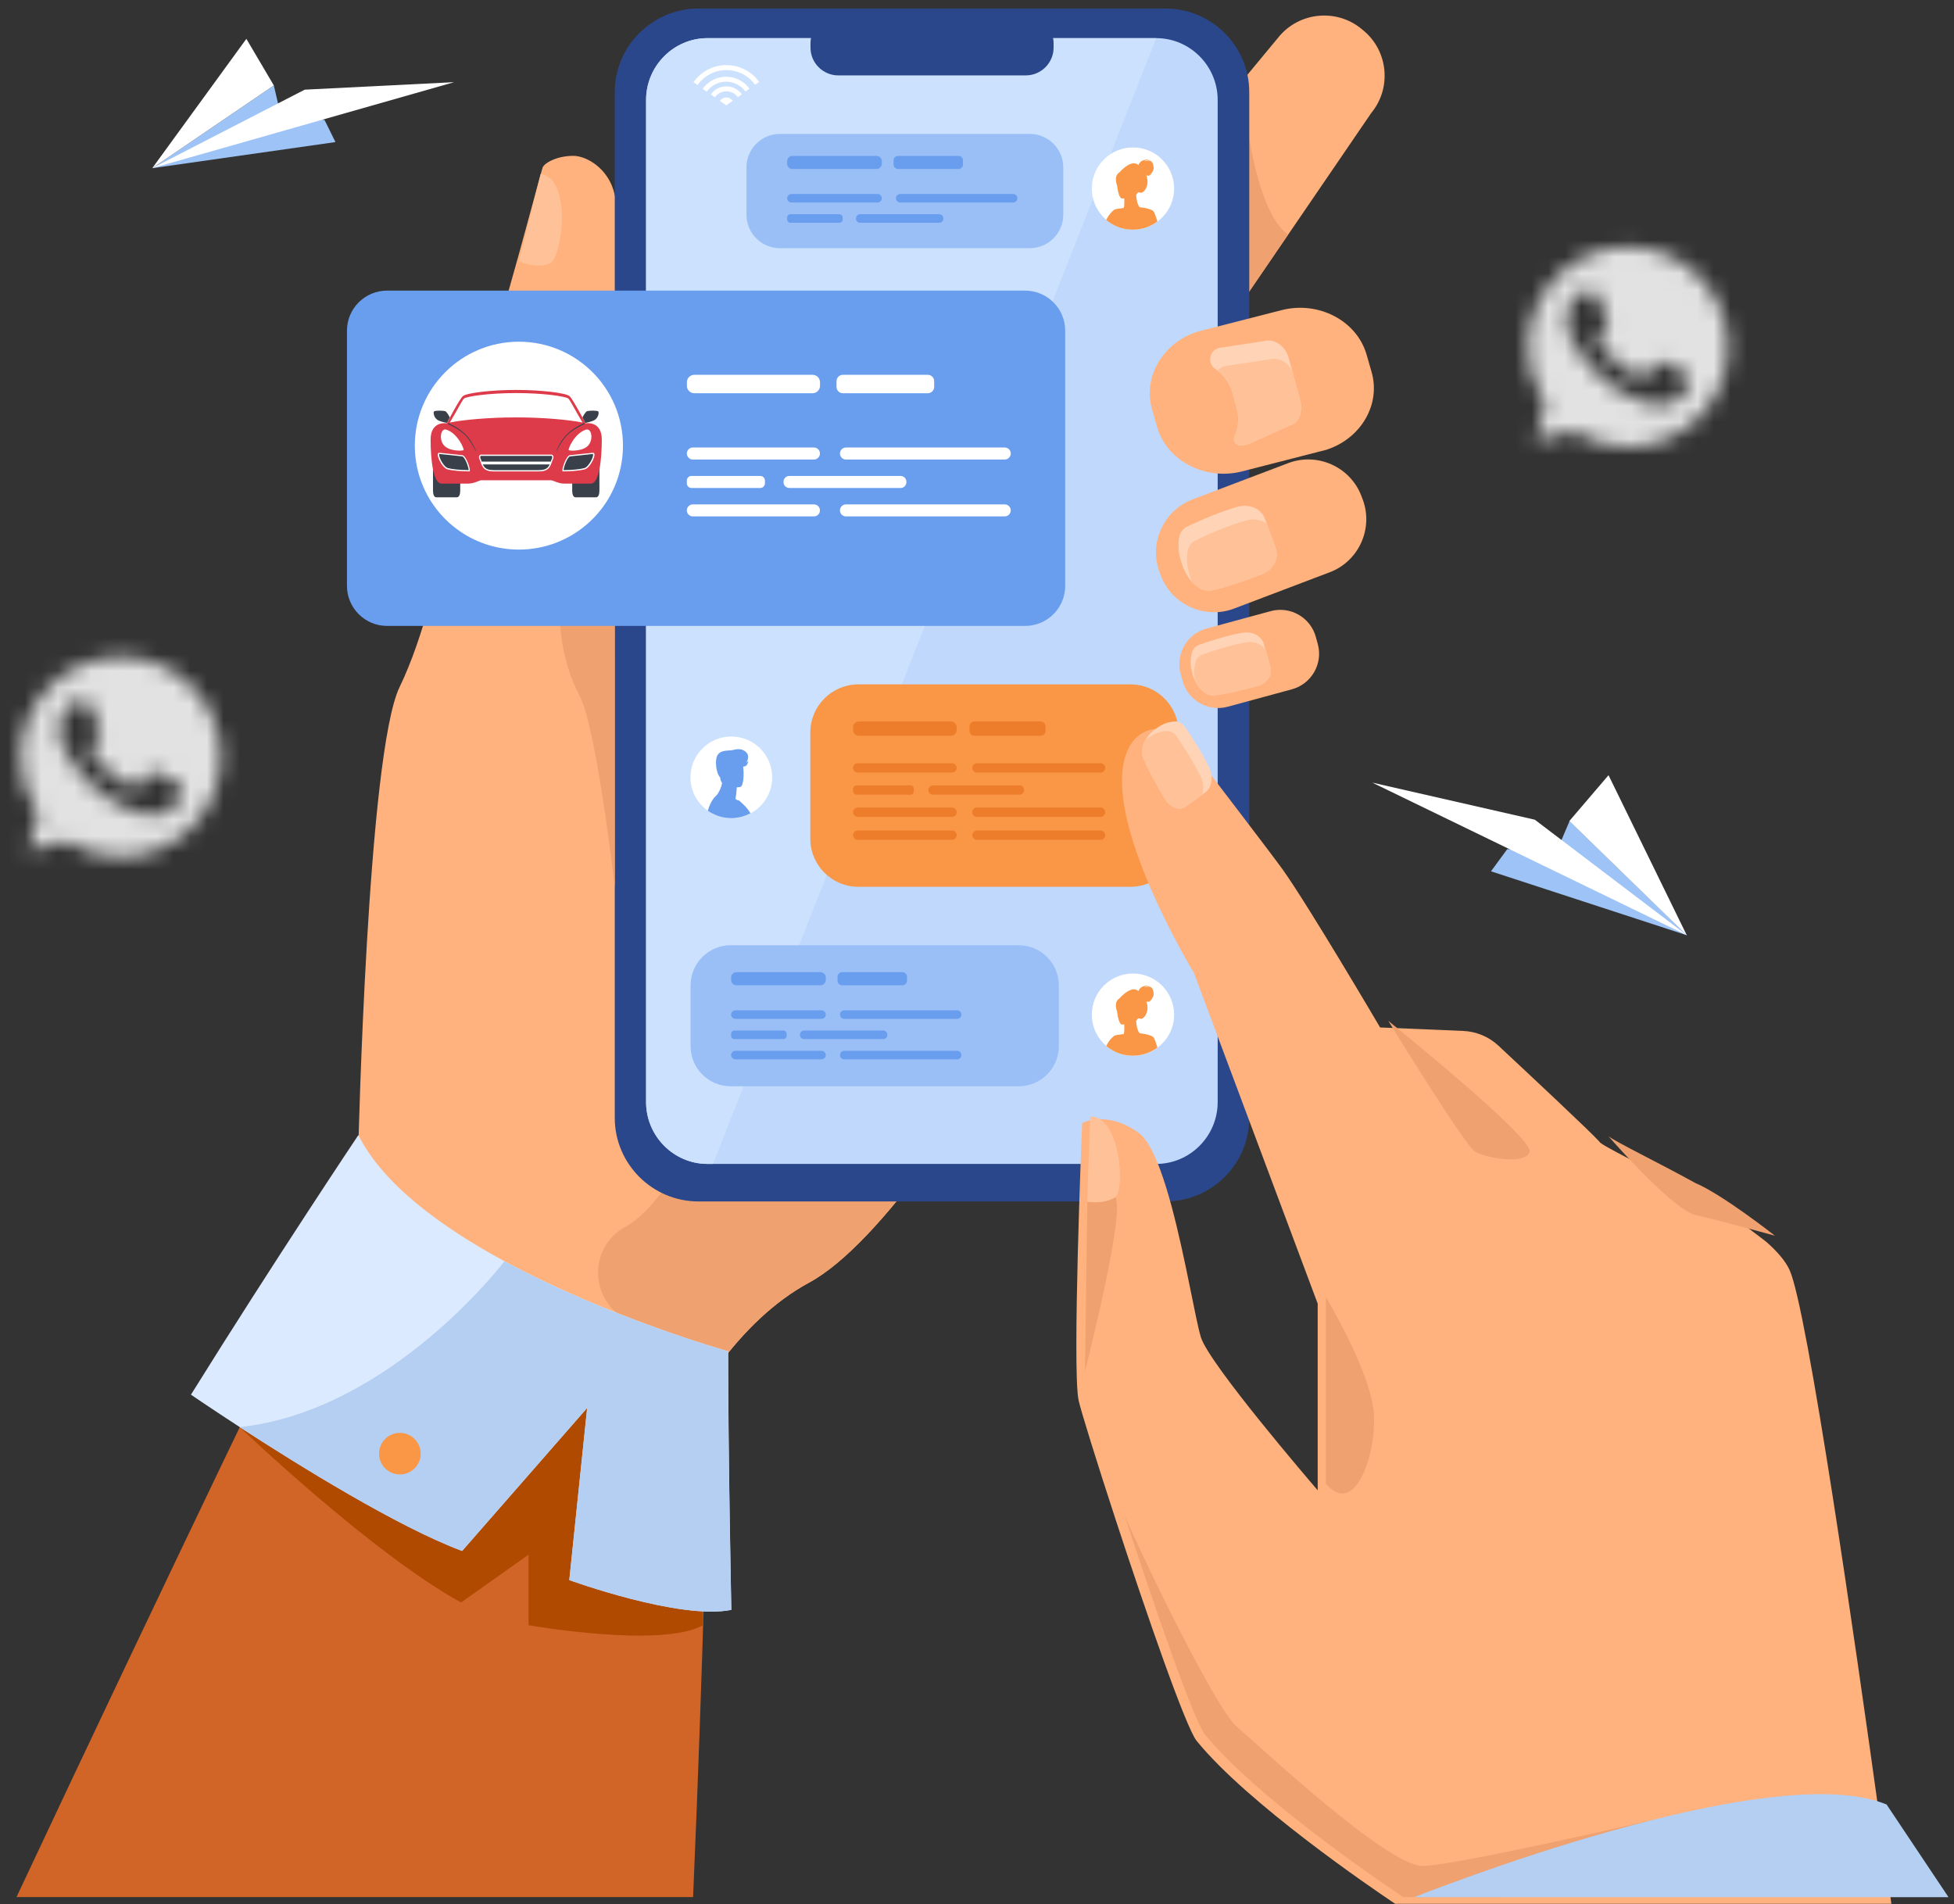 <svg width="118" height="115" viewBox="0 0 118 115" fill="none" xmlns="http://www.w3.org/2000/svg">
<rect x="0" y="0" width="118" height="115" fill="#333333" stroke="none"/>
<mask id="mask0_297_1671" style="mask-type:alpha" maskUnits="userSpaceOnUse" x="92" y="14" width="13" height="14">
<path fill-rule="evenodd" clip-rule="evenodd" d="M95.009 26.027L95.23 26.158C96.158 26.709 97.223 27 98.308 27.001H98.311C101.645 27.001 104.358 24.29 104.359 20.958C104.36 19.343 103.731 17.825 102.589 16.682C101.447 15.54 99.929 14.911 98.313 14.91C94.977 14.91 92.263 17.621 92.262 20.953C92.261 22.095 92.581 23.206 93.186 24.169L93.33 24.397L92.719 26.627L95.009 26.027ZM101.977 22.687C101.932 22.611 101.81 22.566 101.629 22.475C101.447 22.384 100.553 21.944 100.386 21.884C100.219 21.823 100.098 21.793 99.977 21.975C99.856 22.156 99.507 22.566 99.401 22.687C99.295 22.808 99.189 22.823 99.007 22.732C98.825 22.642 98.239 22.45 97.545 21.831C97.004 21.349 96.639 20.754 96.533 20.572C96.427 20.39 96.522 20.292 96.613 20.201C96.695 20.12 96.795 19.989 96.886 19.883C96.977 19.777 97.007 19.701 97.068 19.58C97.128 19.459 97.098 19.353 97.052 19.262C97.007 19.171 96.643 18.277 96.492 17.913C96.344 17.559 96.194 17.607 96.083 17.601C95.977 17.596 95.855 17.595 95.734 17.595C95.613 17.595 95.416 17.64 95.249 17.822C95.082 18.004 94.613 18.443 94.613 19.337C94.613 20.232 95.264 21.096 95.355 21.217C95.446 21.338 96.638 23.173 98.462 23.96C98.895 24.147 99.234 24.259 99.498 24.343C99.934 24.481 100.33 24.461 100.644 24.415C100.993 24.362 101.719 23.975 101.871 23.551C102.022 23.126 102.022 22.763 101.977 22.687Z" fill="#D16527"/>
</mask>
<g mask="url(#mask0_297_1671)">
<path d="M73061.8 -13755.7H-19805.7V58542.5H73061.8V-13755.7Z" fill="#E2E2E2"/>
</g>
<mask id="mask1_297_1671" style="mask-type:alpha" maskUnits="userSpaceOnUse" x="1" y="39" width="13" height="13">
<path fill-rule="evenodd" clip-rule="evenodd" d="M3.985 50.784L4.206 50.915C5.135 51.466 6.199 51.757 7.285 51.757H7.287C10.621 51.757 13.335 49.047 13.336 45.714C13.337 44.1 12.708 42.581 11.566 41.439C10.424 40.297 8.905 39.667 7.29 39.667C3.953 39.667 1.24 42.378 1.238 45.709C1.238 46.851 1.558 47.963 2.163 48.925L2.307 49.154L1.696 51.384L3.985 50.784ZM10.954 47.444C10.908 47.368 10.787 47.322 10.605 47.231C10.423 47.141 9.529 46.701 9.363 46.64C9.196 46.58 9.075 46.55 8.953 46.731C8.832 46.913 8.484 47.322 8.378 47.444C8.272 47.565 8.165 47.58 7.984 47.489C7.802 47.398 7.216 47.206 6.521 46.587C5.981 46.106 5.616 45.511 5.51 45.329C5.404 45.147 5.498 45.049 5.589 44.958C5.671 44.877 5.771 44.746 5.862 44.64C5.953 44.534 5.983 44.458 6.044 44.337C6.105 44.216 6.074 44.11 6.029 44.019C5.983 43.928 5.62 43.033 5.468 42.67C5.321 42.316 5.171 42.364 5.059 42.358C4.953 42.353 4.832 42.352 4.711 42.352C4.589 42.352 4.392 42.397 4.226 42.579C4.059 42.761 3.589 43.2 3.589 44.094C3.589 44.989 4.241 45.852 4.332 45.974C4.423 46.095 5.614 47.93 7.438 48.717C7.872 48.904 8.211 49.016 8.475 49.099C8.91 49.238 9.307 49.218 9.62 49.171C9.97 49.119 10.696 48.732 10.848 48.308C10.999 47.883 10.999 47.52 10.954 47.444Z" fill="#D16527"/>
</mask>
<g mask="url(#mask1_297_1671)">
<path d="M72970.8 -13730.9H-19896.7V58567.2H72970.8V-13730.9Z" fill="#E2E2E2"/>
</g>
<path d="M68.641 48.992C68.641 48.992 62.405 61.452 56.071 70.053C53.55 73.476 51.014 76.287 48.849 77.46C46.731 78.608 44.937 80.39 43.453 82.366C39.608 87.481 37.835 93.884 37.835 93.884L21.637 69.409C21.637 69.409 22.19 45.485 24.134 41.483C26.969 35.651 28.338 23.868 29.427 21.521C30.235 19.781 32.542 10.792 32.763 10.131C32.86 9.846 33.627 9.41 34.624 9.411C35.424 9.411 36.782 10.183 37.124 11.771C38.857 19.792 36.771 25.082 36.795 25.318C37.406 31.483 35.57 36.058 36.858 37.27C36.906 37.315 36.995 37.293 37.121 37.213C39.354 35.782 53.214 15.601 54.92 15.165C56.723 14.706 68.641 48.992 68.641 48.992Z" fill="#FFB27D"/>
<path d="M42.706 89.038C42.706 89.038 42.486 99.915 41.855 114.562H0.996C10.335 94.671 18.455 77.93 18.455 77.93C18.455 77.93 41.719 78.64 42.706 89.038Z" fill="#D16527"/>
<path d="M82.807 6.825L77.791 14.169L72.869 21.376C72.569 21.738 72.222 21.863 71.846 21.828C70.665 21.716 69.203 20.014 68.064 19.072L67.949 18.977C66.447 17.736 66.235 15.494 67.477 13.995L75.001 4.912V4.912L77.232 2.218C78.475 0.718 80.719 0.506 82.221 1.747L82.336 1.842C83.838 3.082 84.049 5.325 82.807 6.825Z" fill="#FFB27D"/>
<path d="M77.785 14.168L72.863 21.375C72.563 21.737 72.216 21.862 71.84 21.827L74.995 4.911C75.001 5.006 75.537 12.595 77.785 14.168Z" fill="#EFA26F"/>
<path d="M56.079 70.05C53.558 73.473 51.022 76.285 48.858 77.458C46.739 78.605 44.945 80.388 43.461 82.363C41.754 81.568 39.808 80.636 37.906 79.712C35.59 78.588 35.501 75.303 37.77 74.086C37.792 74.075 37.813 74.062 37.835 74.05C39.961 72.835 42.139 68.546 42.139 68.546L56.079 70.05Z" fill="#EFA26F"/>
<path d="M32.652 10.504L31.34 15.796C31.34 15.796 32.487 16.265 33.224 15.9C33.961 15.536 34.562 10.789 32.652 10.504Z" fill="#FFC197"/>
<path d="M70.394 72.553H42.172C39.396 72.553 37.125 70.284 37.125 67.512V5.557C37.125 2.785 39.396 0.517 42.172 0.517H70.394C73.17 0.517 75.441 2.785 75.441 5.557V67.512C75.441 70.284 73.17 72.553 70.394 72.553Z" fill="#2B478B"/>
<path d="M73.534 6.035V66.554C73.534 68.607 71.864 70.287 69.824 70.287H42.725C40.685 70.287 39.016 68.607 39.016 66.554V6.035C39.016 3.982 40.685 2.303 42.725 2.303H69.824C71.864 2.303 73.534 3.982 73.534 6.035Z" fill="#C0D8FB"/>
<path d="M69.824 2.303L43.06 70.287H42.725C40.685 70.287 39.016 68.607 39.016 66.554V6.035C39.016 3.982 40.685 2.303 42.725 2.303H69.824Z" fill="#CBE1FD"/>
<path d="M61.948 4.553H50.623C49.7 4.553 48.945 3.799 48.945 2.878V2.614C48.945 1.693 49.7 0.939 50.623 0.939H61.948C62.87 0.939 63.625 1.693 63.625 2.614V2.878C63.625 3.799 62.87 4.553 61.948 4.553Z" fill="#2B478B"/>
<path d="M80.302 34.558L79.553 34.842L74.523 36.751C74.405 36.796 74.286 36.834 74.167 36.864C72.501 37.296 70.729 36.409 70.105 34.768L70.031 34.574C69.362 32.815 70.255 30.829 72.016 30.16L76.706 28.38L77.046 28.251L77.795 27.967C79.556 27.299 81.544 28.191 82.213 29.951L82.287 30.144C82.956 31.903 82.064 33.889 80.302 34.558Z" fill="#FFB27D"/>
<path d="M76.212 34.674C75.372 34.992 73.853 35.556 73.04 35.672C72.81 35.705 72.386 35.581 71.991 35.148C71.754 34.889 71.526 34.52 71.358 34.008C71.279 33.768 71.214 33.528 71.186 33.281C71.155 32.992 71.163 32.703 71.214 32.416C71.26 32.158 71.436 31.923 71.694 31.799C71.694 31.798 71.696 31.798 71.698 31.797C72.562 31.384 73.726 30.882 74.748 30.602C75.454 30.407 76.169 30.718 76.392 31.335L76.498 31.623L77.038 33.1C77.261 33.715 76.898 34.416 76.212 34.674Z" fill="#FFD3B6"/>
<path d="M76.213 34.675C75.373 34.992 73.854 35.556 73.041 35.673C72.811 35.706 72.387 35.581 71.992 35.148C71.949 35.05 71.911 34.946 71.874 34.836C71.795 34.595 71.729 34.356 71.702 34.108C71.671 33.819 71.679 33.53 71.729 33.243C71.775 32.985 71.952 32.75 72.209 32.626C72.21 32.625 72.212 32.625 72.213 32.624C73.078 32.212 74.243 31.709 75.264 31.429C75.717 31.304 76.171 31.387 76.499 31.625L77.039 33.101C77.262 33.715 76.899 34.417 76.213 34.675Z" fill="#FFC197"/>
<path d="M78.021 41.624L74.142 42.679C72.963 42.999 71.737 42.298 71.416 41.121L71.297 40.682C70.975 39.505 71.678 38.28 72.856 37.959L76.736 36.905C77.915 36.584 79.141 37.285 79.462 38.463L79.582 38.901C79.902 40.078 79.2 41.303 78.021 41.624Z" fill="#FFB27D"/>
<path d="M75.922 41.433C75.21 41.623 73.921 41.959 73.246 41.995C73.001 42.009 72.509 41.801 72.188 41.157C72.109 41.001 72.042 40.82 71.989 40.61C71.942 40.42 71.907 40.232 71.903 40.041C71.898 39.816 71.927 39.595 71.989 39.378C72.045 39.182 72.208 39.014 72.428 38.936C72.43 38.935 72.43 38.935 72.432 38.934C73.171 38.673 74.163 38.361 75.023 38.212C75.616 38.108 76.179 38.393 76.317 38.881L76.418 39.23L76.717 40.278C76.855 40.762 76.504 41.278 75.922 41.433Z" fill="#FFD3B6"/>
<path d="M75.926 41.435C75.213 41.625 73.925 41.961 73.25 41.997C73.005 42.011 72.513 41.803 72.192 41.158C72.149 40.982 72.118 40.804 72.114 40.624C72.109 40.4 72.138 40.178 72.2 39.961C72.256 39.766 72.419 39.597 72.639 39.519C72.641 39.518 72.641 39.518 72.643 39.517C73.382 39.256 74.375 38.945 75.234 38.796C75.725 38.709 76.196 38.89 76.422 39.232L76.721 40.28C76.859 40.764 76.508 41.28 75.926 41.435Z" fill="#FFC197"/>
<path d="M14.477 86.183C14.477 86.183 22.461 93.821 27.843 96.77L31.918 93.883V98.142C31.918 98.142 39.933 99.557 42.46 98.142V86.528L19.95 75.258L14.477 86.183Z" fill="#AF4A00"/>
<path d="M44.167 97.216C41.066 97.851 34.383 95.418 34.383 95.418L35.461 85.02L27.909 93.658C24.066 92.23 18.055 88.502 14.483 86.183C12.705 85.028 11.531 84.222 11.531 84.222C16.571 76.122 21.641 68.546 21.641 68.546C23.129 71.519 26.651 74.1 30.468 76.165C36.813 79.597 43.974 81.602 43.974 81.602C43.971 87.783 44.167 97.216 44.167 97.216Z" fill="#DCEAFF"/>
<path d="M80.183 27.132C80.156 27.142 80.128 27.152 80.099 27.161L75.014 28.465C72.778 29.039 70.466 27.831 69.875 25.78L69.573 24.729C69.005 22.76 70.225 20.701 72.302 20.034L73.981 19.603L77.388 18.73C79.624 18.156 81.936 19.364 82.527 21.415L82.829 22.465C83.388 24.407 82.21 26.436 80.183 27.132Z" fill="#FFB27D"/>
<path d="M77.853 25.712L75.382 26.824C75.379 26.825 75.374 26.826 75.367 26.828C75.268 26.855 75.168 26.875 75.068 26.89C75.026 26.896 74.984 26.901 74.943 26.905C74.925 26.907 74.908 26.907 74.891 26.906C74.618 26.897 74.432 26.609 74.549 26.351C74.782 25.843 74.846 25.256 74.689 24.678L74.631 24.464C74.631 24.462 74.63 24.459 74.629 24.457L74.437 23.756C74.286 23.198 73.963 22.731 73.542 22.393C73.491 22.351 73.439 22.313 73.385 22.277C72.897 21.939 73.021 21.174 73.593 21.015C73.598 21.013 73.604 21.012 73.609 21.01L76.32 20.6C76.99 20.419 77.636 20.933 77.819 21.603L78.037 22.401L78.5 24.103C78.682 24.773 78.523 25.53 77.853 25.712Z" fill="#FFD3B6"/>
<path d="M77.85 25.712L75.38 26.824C75.376 26.825 75.371 26.826 75.364 26.828C75.306 26.839 75.125 26.87 74.888 26.906C74.616 26.897 74.429 26.609 74.547 26.351C74.78 25.843 74.844 25.256 74.687 24.678L74.628 24.463C74.628 24.462 74.627 24.459 74.626 24.457L74.435 23.756C74.283 23.198 73.96 22.73 73.539 22.393C73.626 22.265 73.757 22.164 73.928 22.116C73.933 22.114 73.938 22.114 73.944 22.112L76.655 21.702C77.22 21.549 77.766 21.89 78.034 22.401L78.498 24.102C78.679 24.772 78.52 25.53 77.85 25.712Z" fill="#FFC197"/>
<path d="M37.125 53.555C37.125 53.555 36.016 43.883 34.992 41.997C33.968 40.11 33.102 36.333 34.677 33.527C36.251 30.719 36.795 25.319 36.795 25.319C37.406 31.484 35.569 36.06 36.858 37.272C36.906 37.316 36.995 37.295 37.121 37.215L37.125 53.555Z" fill="#EFA26F"/>
<path d="M23.375 37.798H61.904C63.242 37.798 64.326 36.715 64.326 35.38V19.968C64.326 18.632 63.241 17.55 61.904 17.55H23.375C22.037 17.55 20.953 18.633 20.953 19.968V35.38C20.953 36.715 22.038 37.798 23.375 37.798Z" fill="#699DEE"/>
<path d="M62.184 14.988H47.104C45.985 14.988 45.078 14.082 45.078 12.965V10.109C45.078 8.991 45.985 8.086 47.104 8.086H62.184C63.303 8.086 64.21 8.992 64.21 10.109V12.965C64.21 14.082 63.303 14.988 62.184 14.988Z" fill="#9ABFF6"/>
<path d="M61.516 65.598H44.129C42.789 65.598 41.703 64.513 41.703 63.175V59.504C41.703 58.166 42.789 57.081 44.129 57.081H61.516C62.855 57.081 63.942 58.166 63.942 59.504V63.175C63.942 64.513 62.856 65.598 61.516 65.598Z" fill="#9ABFF6"/>
<path d="M68.265 53.552H51.84C50.234 53.552 48.934 52.253 48.934 50.65V44.231C48.934 42.627 50.235 41.328 51.84 41.328H68.265C69.871 41.328 71.171 42.628 71.171 44.231V50.65C71.171 52.253 69.87 53.552 68.265 53.552Z" fill="#F99746"/>
<path d="M114.217 114.967H84.252C82.816 114.005 75.353 108.921 72.266 105.131C71.612 104.328 69.218 97.407 67.379 91.787C66.231 88.277 65.298 85.273 65.14 84.584C65.085 84.344 65.049 83.868 65.027 83.224V83.218C64.949 80.92 65.055 76.488 65.166 72.967L65.166 72.951L65.168 72.905C65.173 72.75 65.178 72.598 65.183 72.447V72.442C65.184 72.427 65.184 72.411 65.184 72.396C65.205 71.785 65.224 71.209 65.242 70.684C65.289 69.374 65.328 68.389 65.344 68.003L65.35 67.823C65.35 67.823 65.351 67.823 65.352 67.823C65.399 67.796 66.841 67.028 68.767 68.414C69.232 68.749 69.662 69.558 70.054 70.614C70.305 71.288 70.54 72.062 70.759 72.878C71.601 76.015 72.204 79.766 72.527 80.77C73.046 82.393 79.173 89.53 79.556 89.974C79.562 89.982 79.568 89.989 79.574 89.996V78.725L74.949 66.365L73.05 61.292L72.096 58.742C72.096 58.742 70.633 56.342 69.405 53.455C68.868 52.192 68.375 50.836 68.07 49.546C67.998 49.239 67.936 48.935 67.886 48.638C67.886 48.638 67.886 48.638 67.886 48.637C67.706 47.547 67.693 46.536 67.944 45.714C68.391 44.248 69.4 43.972 70.174 44.002C70.254 44.005 70.332 44.012 70.407 44.02C70.482 44.029 70.557 44.044 70.629 44.063C70.766 44.099 70.894 44.154 71.014 44.223C71.016 44.223 71.016 44.224 71.016 44.225C71.215 44.34 71.386 44.5 71.519 44.694C71.519 44.694 72.173 45.547 73.05 46.693C73.627 47.448 74.302 48.329 74.949 49.179C76.102 50.693 77.173 52.105 77.467 52.518C79.058 54.755 83.343 62.046 83.343 62.046L88.358 62.256C89.152 62.289 89.908 62.605 90.489 63.147C92.273 64.81 96.118 68.409 96.589 68.945C96.589 69.12 99.577 70.555 101.885 71.833C103.536 72.53 106.672 74.999 106.672 74.999C107.322 75.572 107.817 76.142 108.068 76.688C109.143 79.025 112.06 99.352 113.454 109.401C113.903 112.631 114.194 114.8 114.217 114.967Z" fill="#FFB27D"/>
<path d="M83.836 61.647C83.836 61.647 88.482 69.221 89.097 69.562C89.712 69.904 92.103 70.381 92.376 69.562C92.65 68.743 83.836 61.647 83.836 61.647Z" fill="#EFA26F"/>
<path d="M107.181 74.622C107.173 74.614 107.165 74.608 107.157 74.601C107.157 74.601 104.021 72.132 102.37 71.435C100.251 70.261 97.559 68.956 97.133 68.614C97.625 69.176 101.085 73.086 102.416 73.38C103.585 73.637 106.241 74.363 107.181 74.622Z" fill="#EFA26F"/>
<path d="M80.07 89.598V78.326C80.07 78.326 82.751 82.805 82.956 85.262C83.162 87.718 81.843 91.695 80.07 89.598Z" fill="#EFA26F"/>
<path d="M70.337 48.235C69.945 47.563 69.243 46.346 69.002 45.665C68.934 45.473 68.942 45.088 69.179 44.677C69.321 44.431 69.544 44.176 69.883 43.948C70.041 43.841 70.202 43.746 70.376 43.682C70.579 43.608 70.791 43.568 71.008 43.566C71.204 43.563 71.408 43.677 71.548 43.879C71.549 43.88 71.549 43.881 71.55 43.882C72.016 44.559 72.604 45.48 73.004 46.315C73.282 46.891 73.194 47.557 72.79 47.85L72.602 47.987L71.637 48.691C71.235 48.983 70.656 48.784 70.337 48.235Z" fill="#FFD3B6"/>
<path d="M70.337 48.238C69.945 47.566 69.243 46.349 69.002 45.668C68.934 45.476 68.942 45.091 69.179 44.68C69.242 44.628 69.31 44.578 69.383 44.528C69.542 44.421 69.703 44.326 69.877 44.262C70.08 44.188 70.292 44.149 70.508 44.145C70.704 44.144 70.908 44.257 71.048 44.459C71.049 44.46 71.05 44.461 71.05 44.462C71.516 45.139 72.105 46.061 72.505 46.895C72.683 47.265 72.711 47.67 72.601 47.99L71.636 48.694C71.235 48.986 70.656 48.787 70.337 48.238Z" fill="#FFC197"/>
<path d="M90.039 52.617L101.875 56.481L94.785 49.58L94.066 51.266L91.019 51.281L90.039 52.617Z" fill="#9EC3F6"/>
<path d="M101.871 56.478L92.685 49.5L82.871 47.261L101.871 56.478Z" fill="white"/>
<path d="M94.773 49.579L101.863 56.48L97.137 46.812L94.773 49.579Z" fill="white"/>
<path d="M20.258 8.58L9.195 10.156L16.536 5.159L16.91 6.761L19.6 7.248L20.258 8.58Z" fill="#9EC3F6"/>
<path d="M9.195 10.155L18.401 5.415L27.424 4.962L9.195 10.155Z" fill="white"/>
<path d="M16.536 5.158L9.195 10.155L14.878 2.345L16.536 5.158Z" fill="white"/>
<path d="M37.62 26.912C37.62 28.354 37.134 29.681 36.315 30.741C36.044 31.093 35.736 31.415 35.397 31.701C34.301 32.629 32.884 33.188 31.335 33.188C29.928 33.188 28.629 32.727 27.582 31.946C27.12 31.602 26.707 31.196 26.355 30.74C25.537 29.681 25.051 28.353 25.051 26.911C25.051 23.445 27.864 20.635 31.335 20.635C34.806 20.635 37.62 23.446 37.62 26.912Z" fill="white"/>
<path d="M49.07 23.747H41.931C41.683 23.747 41.48 23.545 41.48 23.298V23.083C41.48 22.836 41.683 22.634 41.931 22.634H49.07C49.317 22.634 49.52 22.836 49.52 23.083V23.298C49.519 23.545 49.317 23.747 49.07 23.747Z" fill="white"/>
<path d="M49.152 27.751H41.84C41.64 27.751 41.477 27.587 41.477 27.388C41.477 27.188 41.64 27.024 41.84 27.024H49.152C49.352 27.024 49.516 27.188 49.516 27.388C49.516 27.587 49.352 27.751 49.152 27.751Z" fill="white"/>
<path d="M45.915 29.468H41.755C41.602 29.468 41.477 29.343 41.477 29.19V29.02C41.477 28.867 41.602 28.742 41.755 28.742H45.915C46.068 28.742 46.193 28.867 46.193 29.02V29.19C46.194 29.343 46.068 29.468 45.915 29.468Z" fill="white"/>
<path d="M54.388 29.469H47.666C47.473 29.469 47.316 29.312 47.316 29.12V29.091C47.316 28.899 47.473 28.742 47.666 28.742H54.388C54.58 28.742 54.737 28.899 54.737 29.091V29.12C54.737 29.312 54.58 29.469 54.388 29.469Z" fill="white"/>
<path d="M60.674 27.751H51.086C50.886 27.751 50.723 27.587 50.723 27.388C50.723 27.188 50.886 27.024 51.086 27.024H60.674C60.874 27.024 61.038 27.188 61.038 27.388C61.038 27.587 60.873 27.751 60.674 27.751Z" fill="white"/>
<path d="M49.152 31.185H41.84C41.64 31.185 41.477 31.022 41.477 30.822C41.477 30.622 41.64 30.459 41.84 30.459H49.152C49.352 30.459 49.516 30.622 49.516 30.822C49.516 31.022 49.352 31.185 49.152 31.185Z" fill="white"/>
<path d="M60.674 31.185H51.086C50.886 31.185 50.723 31.022 50.723 30.822C50.723 30.622 50.886 30.459 51.086 30.459H60.674C60.874 30.459 61.038 30.622 61.038 30.822C61.038 31.022 60.873 31.185 60.674 31.185Z" fill="white"/>
<path d="M56.028 23.747H50.901C50.689 23.747 50.516 23.574 50.516 23.362V23.019C50.516 22.808 50.689 22.634 50.901 22.634H56.028C56.24 22.634 56.414 22.807 56.414 23.019V23.362C56.414 23.574 56.241 23.747 56.028 23.747Z" fill="white"/>
<path d="M49.548 59.498H44.472C44.296 59.498 44.152 59.355 44.152 59.179V59.027C44.152 58.851 44.296 58.707 44.472 58.707H49.548C49.724 58.707 49.868 58.851 49.868 59.027V59.179C49.868 59.355 49.724 59.498 49.548 59.498Z" fill="#699DEE"/>
<path d="M49.61 61.528H44.411C44.269 61.528 44.152 61.411 44.152 61.269C44.152 61.127 44.269 61.011 44.411 61.011H49.61C49.752 61.011 49.868 61.127 49.868 61.269C49.868 61.412 49.752 61.528 49.61 61.528Z" fill="#699DEE"/>
<path d="M47.308 62.749H44.35C44.242 62.749 44.152 62.66 44.152 62.551V62.43C44.152 62.322 44.242 62.232 44.35 62.232H47.308C47.417 62.232 47.506 62.322 47.506 62.43V62.551C47.506 62.66 47.417 62.749 47.308 62.749Z" fill="#699DEE"/>
<path d="M53.336 62.749H48.557C48.42 62.749 48.309 62.637 48.309 62.501V62.48C48.309 62.344 48.421 62.232 48.557 62.232H53.336C53.473 62.232 53.584 62.344 53.584 62.48V62.501C53.584 62.637 53.473 62.749 53.336 62.749Z" fill="#699DEE"/>
<path d="M57.798 61.528H50.981C50.839 61.528 50.723 61.411 50.723 61.269C50.723 61.127 50.839 61.011 50.981 61.011H57.798C57.94 61.011 58.056 61.127 58.056 61.269C58.056 61.412 57.94 61.528 57.798 61.528Z" fill="#699DEE"/>
<path d="M49.61 63.972H44.411C44.269 63.972 44.152 63.855 44.152 63.714C44.152 63.572 44.269 63.455 44.411 63.455H49.61C49.752 63.455 49.868 63.572 49.868 63.714C49.868 63.856 49.752 63.972 49.61 63.972Z" fill="#699DEE"/>
<path d="M57.798 63.972H50.981C50.839 63.972 50.723 63.855 50.723 63.714C50.723 63.572 50.839 63.455 50.981 63.455H57.798C57.94 63.455 58.056 63.572 58.056 63.714C58.056 63.856 57.94 63.972 57.798 63.972Z" fill="#699DEE"/>
<path d="M54.498 59.499H50.852C50.702 59.499 50.578 59.376 50.578 59.225V58.981C50.578 58.831 50.701 58.707 50.852 58.707H54.498C54.648 58.707 54.772 58.83 54.772 58.981V59.225C54.772 59.376 54.648 59.499 54.498 59.499Z" fill="#699DEE"/>
<path d="M52.931 10.206H47.855C47.679 10.206 47.535 10.062 47.535 9.886V9.734C47.535 9.558 47.679 9.414 47.855 9.414H52.931C53.106 9.414 53.251 9.558 53.251 9.734V9.886C53.251 10.061 53.107 10.206 52.931 10.206Z" fill="#699DEE"/>
<path d="M52.992 12.232H47.794C47.652 12.232 47.535 12.115 47.535 11.973C47.535 11.831 47.652 11.715 47.794 11.715H52.992C53.135 11.715 53.251 11.831 53.251 11.973C53.251 12.115 53.135 12.232 52.992 12.232Z" fill="#699DEE"/>
<path d="M50.691 13.453H47.733C47.624 13.453 47.535 13.364 47.535 13.255V13.134C47.535 13.026 47.624 12.937 47.733 12.937H50.691C50.8 12.937 50.889 13.026 50.889 13.134V13.255C50.889 13.365 50.8 13.453 50.691 13.453Z" fill="#699DEE"/>
<path d="M56.719 13.453H51.94C51.803 13.453 51.691 13.341 51.691 13.205V13.184C51.691 13.048 51.803 12.937 51.94 12.937H56.719C56.856 12.937 56.967 13.048 56.967 13.184V13.205C56.967 13.341 56.855 13.453 56.719 13.453Z" fill="#699DEE"/>
<path d="M61.181 12.232H54.364C54.222 12.232 54.105 12.115 54.105 11.973C54.105 11.831 54.222 11.715 54.364 11.715H61.181C61.323 11.715 61.439 11.831 61.439 11.973C61.439 12.115 61.323 12.232 61.181 12.232Z" fill="#699DEE"/>
<path d="M57.881 10.206H54.235C54.085 10.206 53.961 10.083 53.961 9.932V9.688C53.961 9.538 54.084 9.414 54.235 9.414H57.881C58.031 9.414 58.155 9.537 58.155 9.688V9.932C58.155 10.082 58.032 10.206 57.881 10.206Z" fill="#699DEE"/>
<path d="M57.422 44.434H51.866C51.673 44.434 51.516 44.277 51.516 44.084V43.918C51.516 43.725 51.673 43.567 51.866 43.567H57.422C57.615 43.567 57.773 43.725 57.773 43.918V44.084C57.772 44.277 57.615 44.434 57.422 44.434Z" fill="#ED7D2B"/>
<path d="M57.49 46.656H51.798C51.643 46.656 51.516 46.529 51.516 46.373C51.516 46.218 51.643 46.091 51.798 46.091H57.49C57.646 46.091 57.773 46.218 57.773 46.373C57.773 46.528 57.646 46.656 57.49 46.656Z" fill="#ED7D2B"/>
<path d="M54.971 47.991H51.733C51.613 47.991 51.516 47.894 51.516 47.775V47.642C51.516 47.523 51.613 47.426 51.733 47.426H54.971C55.09 47.426 55.188 47.523 55.188 47.642V47.775C55.188 47.894 55.09 47.991 54.971 47.991Z" fill="#ED7D2B"/>
<path d="M61.571 47.991H56.338C56.189 47.991 56.066 47.868 56.066 47.719V47.697C56.066 47.548 56.189 47.426 56.338 47.426H61.571C61.72 47.426 61.842 47.548 61.842 47.697V47.719C61.842 47.868 61.721 47.991 61.571 47.991Z" fill="#ED7D2B"/>
<path d="M66.46 46.656H58.998C58.842 46.656 58.715 46.529 58.715 46.373C58.715 46.218 58.842 46.091 58.998 46.091H66.46C66.616 46.091 66.743 46.218 66.743 46.373C66.743 46.528 66.616 46.656 66.46 46.656Z" fill="#ED7D2B"/>
<path d="M57.49 49.33H51.798C51.643 49.33 51.516 49.203 51.516 49.047C51.516 48.892 51.643 48.765 51.798 48.765H57.49C57.646 48.765 57.773 48.892 57.773 49.047C57.773 49.203 57.646 49.33 57.49 49.33Z" fill="#ED7D2B"/>
<path d="M66.46 49.33H58.998C58.842 49.33 58.715 49.203 58.715 49.047C58.715 48.892 58.842 48.765 58.998 48.765H66.46C66.616 48.765 66.743 48.892 66.743 49.047C66.743 49.203 66.616 49.33 66.46 49.33Z" fill="#ED7D2B"/>
<path d="M57.49 50.718H51.798C51.643 50.718 51.516 50.591 51.516 50.436C51.516 50.28 51.643 50.153 51.798 50.153H57.49C57.646 50.153 57.773 50.28 57.773 50.436C57.773 50.591 57.646 50.718 57.49 50.718Z" fill="#ED7D2B"/>
<path d="M66.46 50.718H58.998C58.842 50.718 58.715 50.591 58.715 50.436C58.715 50.28 58.842 50.153 58.998 50.153H66.46C66.616 50.153 66.743 50.28 66.743 50.436C66.743 50.591 66.616 50.718 66.46 50.718Z" fill="#ED7D2B"/>
<path d="M62.838 44.435H58.847C58.682 44.435 58.547 44.3 58.547 44.135V43.867C58.547 43.703 58.682 43.567 58.847 43.567H62.838C63.003 43.567 63.139 43.702 63.139 43.867V44.135C63.138 44.3 63.003 44.435 62.838 44.435Z" fill="#ED7D2B"/>
<path d="M44.247 6.086L43.861 6.363L43.473 6.089C43.559 5.968 43.701 5.888 43.861 5.888C44.02 5.888 44.161 5.966 44.247 6.086Z" fill="white"/>
<path d="M43.865 5.213C43.477 5.213 43.134 5.406 42.926 5.701L43.171 5.873C43.325 5.655 43.579 5.513 43.865 5.513C44.149 5.513 44.402 5.653 44.555 5.868L44.8 5.693C44.59 5.402 44.249 5.213 43.865 5.213Z" fill="white"/>
<path d="M43.867 3.931C43.045 3.931 42.319 4.339 41.879 4.962L42.124 5.134C42.51 4.588 43.148 4.231 43.867 4.231C44.58 4.231 45.214 4.582 45.6 5.121L45.843 4.946C45.403 4.331 44.681 3.931 43.867 3.931Z" fill="white"/>
<path d="M43.851 4.634C43.267 4.634 42.749 4.923 42.434 5.365L42.678 5.537C42.94 5.172 43.368 4.934 43.851 4.934C44.33 4.934 44.755 5.168 45.017 5.528L45.26 5.354C44.944 4.917 44.431 4.634 43.851 4.634Z" fill="white"/>
<path d="M41.695 46.942C41.695 47.508 41.886 48.029 42.208 48.445C42.315 48.584 42.436 48.71 42.569 48.822C42.701 48.935 42.845 49.032 42.999 49.115C43.346 49.301 43.742 49.407 44.164 49.407C44.691 49.407 45.178 49.242 45.578 48.962C45.599 48.948 45.619 48.933 45.638 48.919C45.819 48.784 45.982 48.625 46.12 48.446C46.441 48.029 46.632 47.508 46.632 46.942C46.632 45.581 45.527 44.477 44.164 44.477C42.801 44.477 41.695 45.581 41.695 46.942Z" fill="white"/>
<path d="M44.832 48.521L44.604 48.32C44.585 48.324 44.566 48.327 44.548 48.33C44.507 48.301 44.462 48.273 44.415 48.247C44.43 48.156 44.442 48.071 44.453 47.995C44.487 47.731 44.491 47.572 44.491 47.547C44.611 47.541 44.693 47.528 44.693 47.528C44.921 47.475 44.932 46.698 44.879 46.293C44.922 46.293 44.964 46.288 45.006 46.269C45.179 46.193 45.188 45.932 45.188 45.932C45.188 45.932 45.138 46.025 45.065 46.055C45.065 46.055 45.353 45.66 45.019 45.39C44.685 45.119 44.344 45.296 44.15 45.308C43.724 45.334 43.449 45.359 43.31 45.639C43.173 45.915 43.227 46.673 43.49 46.952C43.495 46.978 43.499 47.004 43.502 47.03C43.518 47.13 43.554 47.212 43.606 47.278C43.547 47.604 43.412 47.848 43.291 48.01C43.209 48.074 43.134 48.156 43.065 48.254C43.063 48.255 43.06 48.257 43.06 48.257C43.06 48.257 43.061 48.257 43.062 48.258C42.934 48.44 42.828 48.677 42.743 48.956C42.743 48.957 42.743 48.958 42.742 48.96C42.882 49.058 43.033 49.141 43.192 49.207C43.203 49.212 43.213 49.215 43.224 49.22C43.226 49.221 43.228 49.222 43.231 49.222C43.248 49.23 43.265 49.236 43.282 49.243C43.324 49.259 43.365 49.274 43.408 49.288C43.452 49.302 43.497 49.315 43.542 49.327C43.563 49.332 43.584 49.337 43.605 49.342C43.623 49.346 43.641 49.35 43.66 49.353C43.663 49.354 43.665 49.355 43.668 49.355C43.68 49.358 43.693 49.36 43.705 49.362C43.733 49.368 43.763 49.373 43.792 49.377C43.799 49.378 43.806 49.379 43.812 49.38C43.829 49.383 43.844 49.385 43.861 49.386C43.883 49.389 43.906 49.392 43.929 49.394C43.954 49.397 43.98 49.399 44.006 49.4C44.031 49.402 44.055 49.403 44.08 49.404C44.105 49.405 44.131 49.405 44.157 49.405C44.185 49.405 44.213 49.405 44.241 49.404C44.243 49.404 44.245 49.404 44.248 49.403C44.255 49.403 44.262 49.403 44.268 49.403C44.282 49.403 44.296 49.402 44.309 49.401C44.311 49.4 44.312 49.4 44.315 49.4C44.34 49.399 44.366 49.397 44.392 49.394C44.725 49.363 45.04 49.264 45.322 49.113C45.179 48.868 45 48.677 44.832 48.521Z" fill="#699DEE"/>
<path d="M65.934 61.272C65.934 61.842 66.126 62.367 66.449 62.786C66.557 62.925 66.679 63.053 66.812 63.166C67.245 63.533 67.806 63.754 68.418 63.754C68.975 63.754 69.489 63.572 69.903 63.263C70.086 63.127 70.249 62.966 70.388 62.786C70.712 62.367 70.904 61.842 70.904 61.272C70.904 59.901 69.791 58.79 68.419 58.79C67.047 58.79 65.934 59.9 65.934 61.272Z" fill="white"/>
<path d="M69.681 62.677C69.678 62.671 69.674 62.664 69.668 62.658C69.659 62.644 69.645 62.63 69.629 62.617L69.628 62.617C69.597 62.591 69.555 62.568 69.506 62.548C69.504 62.548 69.502 62.547 69.501 62.546C69.285 62.452 69.002 62.421 69.002 62.421C68.921 62.409 68.857 62.401 68.827 62.398C68.744 62.331 68.632 62.065 68.613 61.657L68.614 61.658C68.614 61.658 68.707 61.442 68.83 61.51C69.022 61.615 69.394 61.191 69.275 60.633C69.262 60.573 69.246 60.518 69.23 60.468C69.27 60.485 69.315 60.499 69.357 60.499C69.469 60.499 69.637 60.214 69.66 60.119C69.683 60.023 69.658 59.709 69.505 59.616C69.356 59.524 69.12 59.63 69.109 59.633C69.185 59.527 69.446 59.548 69.493 59.553C68.885 59.427 68.759 59.817 68.749 59.852C68.362 59.503 67.771 60.106 67.626 60.268C67.616 60.276 67.606 60.285 67.597 60.295C67.564 60.314 67.526 60.346 67.487 60.392C67.411 60.485 67.387 60.603 67.387 60.715C67.387 60.916 67.464 61.101 67.464 61.101C67.499 61.438 67.597 61.857 67.753 61.869C67.753 61.869 67.808 61.87 67.892 61.863C67.892 61.867 67.892 61.87 67.892 61.874C67.895 61.93 67.897 61.994 67.898 62.058V62.096C67.898 62.266 67.888 62.427 67.849 62.447C67.836 62.449 67.825 62.449 67.816 62.451C67.8 62.451 67.771 62.455 67.771 62.455C67.635 62.473 67.539 62.486 67.47 62.498C67.335 62.521 67.301 62.537 67.268 62.563C67.26 62.57 67.252 62.579 67.244 62.588C67.145 62.663 66.964 62.833 66.805 63.164C67.238 63.531 67.799 63.752 68.411 63.752C68.968 63.752 69.481 63.57 69.895 63.261C69.826 63.02 69.753 62.814 69.681 62.677Z" fill="#F99746"/>
<path d="M65.934 11.385C65.934 11.955 66.126 12.48 66.449 12.899C66.557 13.038 66.679 13.165 66.812 13.279C67.245 13.645 67.806 13.867 68.418 13.867C68.975 13.867 69.489 13.684 69.903 13.376C70.086 13.239 70.249 13.079 70.388 12.899C70.712 12.48 70.904 11.955 70.904 11.385C70.904 10.014 69.791 8.903 68.419 8.903C67.047 8.903 65.934 10.014 65.934 11.385Z" fill="white"/>
<path d="M69.681 12.793C69.678 12.787 69.674 12.781 69.668 12.774C69.659 12.76 69.645 12.746 69.629 12.733L69.628 12.733C69.597 12.708 69.555 12.685 69.506 12.664C69.504 12.664 69.502 12.663 69.501 12.662C69.285 12.569 69.002 12.538 69.002 12.538V12.538C68.921 12.525 68.857 12.517 68.827 12.514C68.807 12.498 68.785 12.471 68.764 12.433V12.432C68.695 12.311 68.627 12.084 68.613 11.773L68.614 11.775C68.614 11.775 68.707 11.559 68.83 11.626C69.022 11.731 69.394 11.307 69.275 10.75C69.262 10.69 69.246 10.634 69.23 10.584C69.27 10.601 69.315 10.615 69.357 10.615C69.469 10.615 69.637 10.331 69.66 10.236C69.683 10.139 69.658 9.825 69.505 9.732C69.356 9.641 69.12 9.746 69.109 9.75C69.185 9.644 69.446 9.665 69.493 9.67C68.885 9.543 68.759 9.934 68.749 9.968C68.362 9.619 67.771 10.223 67.626 10.384C67.616 10.392 67.606 10.401 67.597 10.411C67.564 10.431 67.526 10.462 67.487 10.509C67.411 10.601 67.387 10.719 67.387 10.831C67.387 11.032 67.464 11.217 67.464 11.217C67.499 11.555 67.597 11.973 67.753 11.985C67.753 11.985 67.808 11.986 67.892 11.979C67.892 11.983 67.892 11.986 67.892 11.99C67.895 12.046 67.897 12.11 67.898 12.175V12.213C67.898 12.383 67.888 12.543 67.849 12.564C67.836 12.565 67.825 12.566 67.816 12.567C67.8 12.568 67.771 12.571 67.771 12.571C67.635 12.589 67.539 12.603 67.47 12.614C67.335 12.638 67.301 12.653 67.268 12.679C67.26 12.687 67.252 12.696 67.244 12.704C67.145 12.779 66.964 12.95 66.805 13.281C66.828 13.301 66.852 13.321 66.877 13.34C66.881 13.343 66.885 13.346 66.889 13.349C66.908 13.364 66.926 13.377 66.945 13.39C66.958 13.401 66.971 13.411 66.984 13.42C66.998 13.429 67.012 13.438 67.025 13.447C67.045 13.461 67.065 13.474 67.086 13.487C67.1 13.496 67.113 13.504 67.128 13.513C67.145 13.523 67.162 13.534 67.18 13.543C67.199 13.554 67.219 13.565 67.239 13.576C67.24 13.576 67.242 13.578 67.244 13.578C67.244 13.579 67.246 13.58 67.247 13.58H67.248C67.25 13.582 67.253 13.584 67.256 13.585C67.272 13.593 67.287 13.601 67.303 13.609C67.304 13.609 67.305 13.61 67.306 13.61C67.311 13.613 67.316 13.616 67.32 13.617C67.329 13.622 67.338 13.627 67.347 13.63C67.356 13.634 67.364 13.638 67.373 13.643C67.393 13.652 67.414 13.661 67.434 13.669C67.454 13.678 67.475 13.686 67.495 13.694C67.505 13.698 67.514 13.702 67.523 13.705C67.532 13.709 67.541 13.712 67.551 13.716C67.57 13.723 67.59 13.729 67.608 13.736C67.629 13.743 67.648 13.749 67.668 13.755C67.685 13.761 67.702 13.766 67.719 13.771C67.721 13.772 67.722 13.772 67.724 13.772C67.735 13.775 67.746 13.779 67.757 13.781C67.816 13.798 67.877 13.812 67.938 13.824C67.965 13.829 67.991 13.834 68.018 13.838C68.025 13.839 68.032 13.841 68.039 13.841C68.04 13.841 68.042 13.842 68.043 13.842C68.044 13.842 68.045 13.842 68.046 13.842C68.064 13.845 68.08 13.847 68.098 13.849C68.102 13.85 68.105 13.85 68.109 13.85C68.112 13.851 68.115 13.851 68.117 13.852C68.133 13.854 68.15 13.855 68.165 13.857C68.168 13.857 68.171 13.857 68.174 13.857C68.178 13.858 68.183 13.859 68.189 13.859C68.218 13.862 68.247 13.864 68.276 13.865H68.281C68.29 13.866 68.298 13.867 68.308 13.867C68.314 13.867 68.319 13.867 68.325 13.867C68.353 13.868 68.382 13.869 68.411 13.869C68.968 13.869 69.481 13.686 69.895 13.377C69.826 13.136 69.753 12.931 69.681 12.793Z" fill="#F99746"/>
<path d="M99.651 109.938L90.7 114.566H84.741C83.304 113.604 75.842 108.52 72.754 104.731C72.1 103.927 69.707 97.006 67.867 91.386V91.384C68.111 92.13 73.245 103.048 74.706 104.29C76.168 105.53 83.841 112.757 85.961 112.683C88.014 112.613 98.943 110.101 99.62 109.945C99.631 109.943 99.64 109.94 99.651 109.938Z" fill="#EFA26F"/>
<path d="M117.669 114.568H85.398C87.017 113.934 93.209 111.571 99.628 109.947C99.638 109.945 99.648 109.942 99.658 109.939C105.171 108.547 110.846 107.702 113.928 108.969L113.95 109.002L117.669 114.568Z" fill="#B4CFF1"/>
<path d="M65.673 71.997C65.674 71.997 65.674 71.997 65.675 71.996C66.219 71.797 66.982 71.666 67.354 72.285C67.932 73.249 65.784 81.755 65.516 82.825L65.673 71.997Z" fill="#EFA26F"/>
<path d="M65.837 67.425L65.652 72.57C65.652 72.57 66.736 72.746 67.352 72.287C67.968 71.828 67.641 67.365 65.837 67.425Z" fill="#FFC197"/>
<path d="M44.161 97.217C41.06 97.852 34.377 95.419 34.377 95.419L35.455 85.02L27.903 93.659C24.059 92.23 18.048 88.503 14.477 86.183C23.629 85.186 30.462 76.166 30.462 76.166C36.806 79.598 43.968 81.603 43.968 81.603C43.965 87.783 44.161 97.217 44.161 97.217Z" fill="#B4CFF1"/>
<path d="M22.891 87.772C22.897 87.079 23.465 86.522 24.159 86.528C24.854 86.535 25.411 87.102 25.405 87.796C25.398 88.489 24.83 89.046 24.136 89.039C23.442 89.033 22.884 88.466 22.891 87.772Z" fill="#F99746"/>
<path d="M35.376 27.215H34.555V29.623C34.555 29.846 34.612 30.032 34.758 30.032H35.376H35.994C36.141 30.032 36.198 29.846 36.198 29.623V27.215H35.376Z" fill="#39404A"/>
<path d="M26.97 27.215H27.792V29.623C27.792 29.846 27.734 30.032 27.588 30.032H26.97H26.352C26.206 30.032 26.148 29.846 26.148 29.623V27.215H26.97Z" fill="#39404A"/>
<path d="M35.363 25.563C35.363 25.563 34.595 24.093 34.388 23.919C34.155 23.724 32.672 23.547 31.173 23.547C29.674 23.547 28.191 23.726 27.957 23.919C27.75 24.091 26.982 25.563 26.982 25.563C26.982 25.563 26.004 25.386 26.004 26.547C26.004 27.768 26.166 29.203 26.659 29.203C26.659 29.203 27.808 29.203 28.288 29.203C28.628 29.203 28.965 29.003 29.054 29.003C29.999 29.003 31.173 29.003 31.173 29.003C31.173 29.003 32.348 29.003 33.291 29.003C33.38 29.003 33.718 29.203 34.057 29.203C34.54 29.203 35.687 29.203 35.687 29.203C36.178 29.203 36.342 27.768 36.342 26.547C36.342 25.386 35.363 25.563 35.363 25.563Z" fill="#DD3B4A"/>
<path d="M31.172 25.206C32.899 25.206 34.396 25.36 35.179 25.515C34.824 24.939 34.427 24.154 34.319 24.065C34.151 23.935 32.808 23.736 31.172 23.736C29.535 23.736 28.193 23.935 28.024 24.065C27.916 24.152 27.519 24.939 27.164 25.515C27.948 25.358 29.446 25.206 31.172 25.206Z" fill="white"/>
<path d="M35.35 25.539C35.44 25.523 35.632 25.483 35.832 25.403C36.132 25.283 36.187 24.914 36.13 24.849C36.065 24.778 35.581 24.794 35.46 24.827C35.373 24.849 35.244 25.074 35.176 25.206C35.259 25.368 35.324 25.49 35.35 25.539Z" fill="#39404A"/>
<path d="M26.988 25.539C26.897 25.523 26.706 25.483 26.505 25.403C26.206 25.283 26.15 24.914 26.208 24.849C26.272 24.778 26.756 24.794 26.878 24.827C26.965 24.849 27.094 25.074 27.162 25.206C27.078 25.368 27.014 25.49 26.988 25.539Z" fill="#39404A"/>
<path d="M33.411 27.539C33.39 27.486 33.352 27.455 33.31 27.455H31.176H29.041C29 27.455 28.961 27.486 28.94 27.539C28.919 27.591 28.921 27.653 28.944 27.702C29.111 28.073 29.104 28.468 29.802 28.468C29.978 28.468 31.174 28.468 31.174 28.468C31.174 28.468 32.372 28.468 32.546 28.468C33.246 28.468 33.237 28.073 33.404 27.702C33.429 27.653 33.43 27.589 33.411 27.539Z" fill="white"/>
<path d="M29.802 28.391C29.279 28.391 29.201 28.173 29.091 27.874C29.067 27.806 29.043 27.738 29.011 27.67C28.997 27.639 28.996 27.597 29.01 27.564C29.018 27.54 29.034 27.529 29.041 27.529H33.31C33.317 27.529 33.331 27.54 33.341 27.564C33.353 27.597 33.353 27.639 33.339 27.67C33.308 27.738 33.284 27.806 33.259 27.874C33.15 28.175 33.071 28.391 32.549 28.391H29.802Z" fill="#39404A"/>
<path d="M35.38 25.947C35.706 25.839 35.838 26.457 35.57 26.843C35.27 27.275 34.393 27.233 34.344 27.182C34.294 27.132 34.675 26.182 35.38 25.947Z" fill="white"/>
<path d="M26.958 25.947C26.633 25.839 26.5 26.457 26.769 26.843C27.068 27.275 27.945 27.233 27.994 27.182C28.045 27.132 27.663 26.182 26.958 25.947Z" fill="white"/>
<path d="M35.306 25.602C34.23 26.1 34.004 26.502 33.609 27.243H33.59C33.919 26.472 34.302 26.006 35.261 25.55L35.306 25.602Z" fill="#39404A"/>
<path d="M27.035 25.602C28.111 26.1 28.337 26.502 28.733 27.243H28.752C28.423 26.472 28.04 26.006 27.08 25.55L27.035 25.602Z" fill="#39404A"/>
<path d="M34.433 27.486C34.179 27.486 33.871 28.467 33.986 28.467C34.496 28.467 35.039 28.419 35.323 28.34C35.673 28.243 36.118 27.279 35.779 27.345L34.433 27.486Z" fill="white"/>
<path d="M34.031 28.39C34.04 28.255 34.164 27.848 34.322 27.644C34.371 27.581 34.407 27.56 34.426 27.56L35.803 27.416C35.816 27.423 35.83 27.473 35.791 27.599C35.711 27.861 35.473 28.218 35.295 28.267C35.036 28.338 34.533 28.389 34.031 28.39Z" fill="#39404A"/>
<path d="M27.904 27.486C28.159 27.486 28.467 28.467 28.352 28.467C27.842 28.467 27.299 28.419 27.015 28.34C26.665 28.243 26.219 27.279 26.559 27.345L27.904 27.486Z" fill="white"/>
<path d="M28.307 28.39C27.806 28.387 27.302 28.338 27.041 28.265C26.866 28.216 26.625 27.86 26.545 27.597C26.507 27.471 26.521 27.421 26.528 27.414L27.903 27.558C27.929 27.558 27.968 27.581 28.016 27.644C28.173 27.849 28.298 28.256 28.307 28.39Z" fill="#39404A"/>
<path d="M33.264 27.875H29.07V28.046H33.264V27.875Z" fill="white"/>
</svg>
